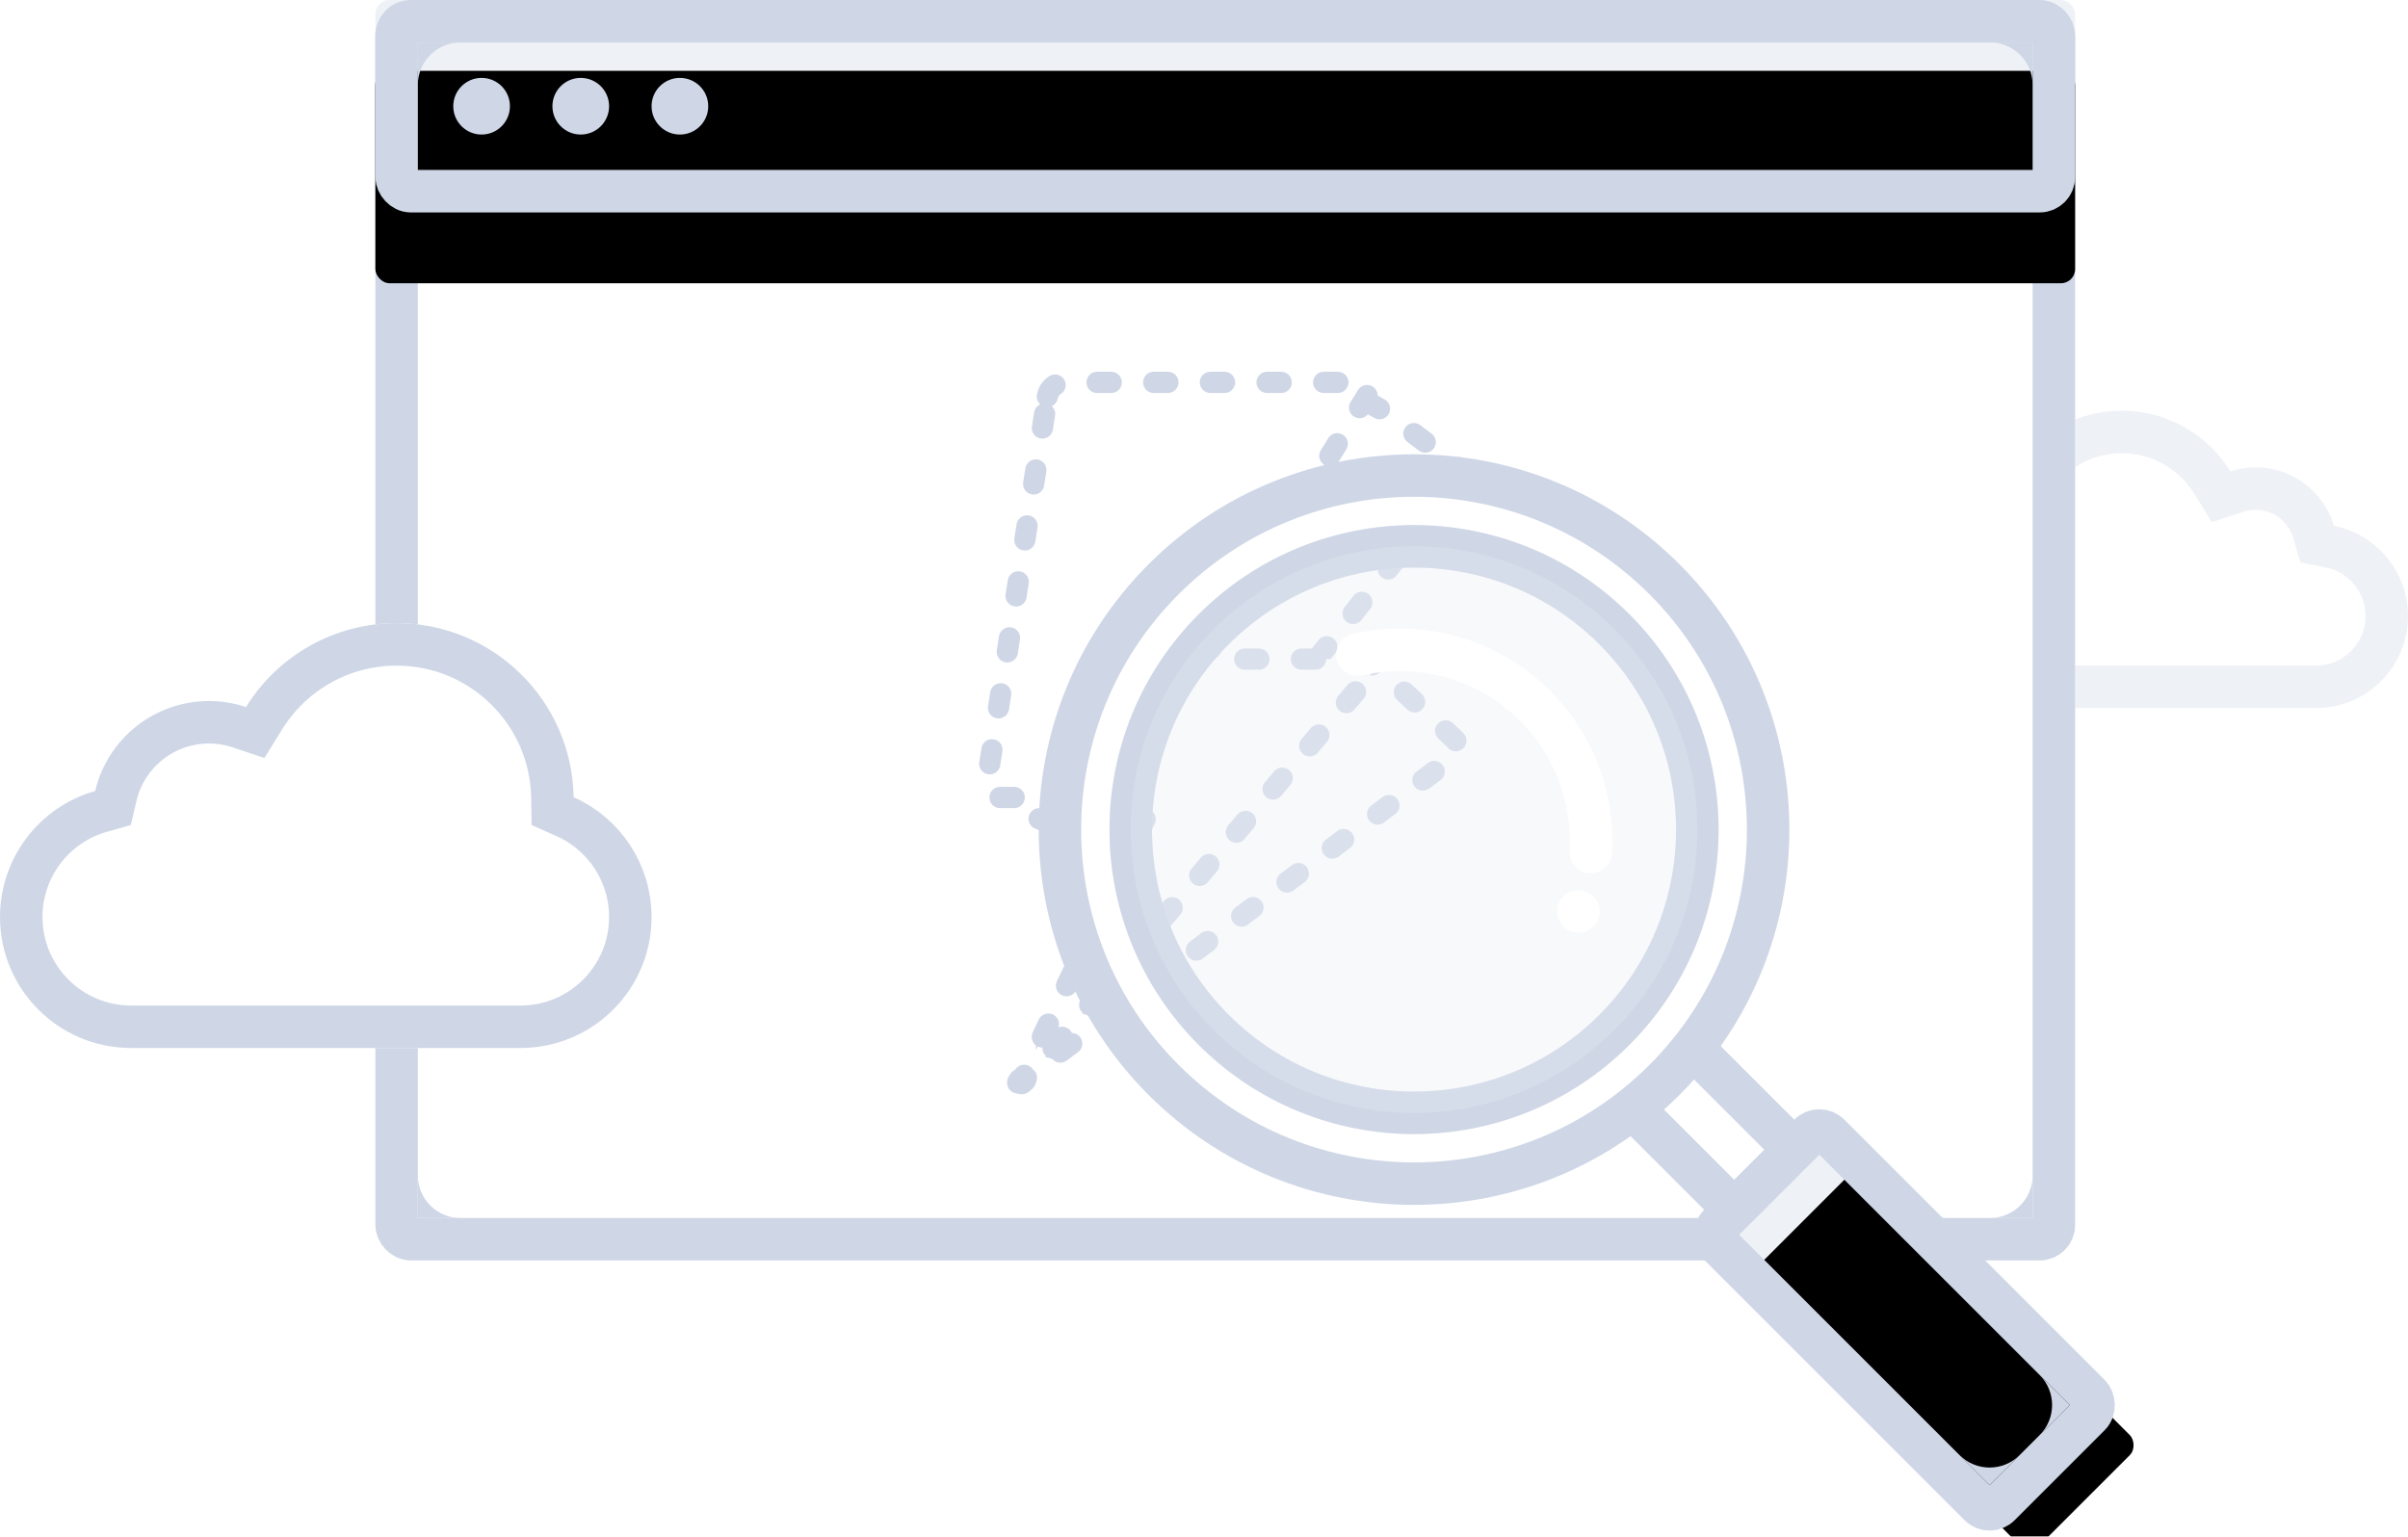 <?xml version="1.0" encoding="UTF-8"?>
<svg width="340px" height="217px" viewBox="0 0 340 217" version="1.1" xmlns="http://www.w3.org/2000/svg" xmlns:xlink="http://www.w3.org/1999/xlink">
    <!-- Generator: Sketch 47.1 (45422) - http://www.bohemiancoding.com/sketch -->
    <title>Page Not found</title>
    <desc>Created with Sketch.</desc>
    <defs>
        <rect id="path-1" x="53" y="0" width="240" height="178" rx="2"></rect>
        <path d="M13.439,111.702 C5.682,113.904 0,121.037 0,129.5 C0,139.717 8.286,148 18.507,148 L73.493,148 C83.714,148 92,139.72 92,129.5 C92,121.953 87.479,115.461 80.997,112.584 C80.774,98.969 69.668,88 56,88 C47.018,88 39.143,92.736 34.735,99.848 C33.09,99.298 31.33,99 29.5,99 C21.694,99 15.155,104.42 13.439,111.702 Z" id="path-2"></path>
        <rect id="path-3" x="0" y="0" width="22" height="56" rx="2"></rect>
        <filter x="-31.8%" y="-12.5%" width="163.6%" height="125.0%" filterUnits="objectBoundingBox" id="filter-4">
            <feOffset dx="0" dy="8" in="SourceAlpha" result="shadowOffsetInner1"></feOffset>
            <feComposite in="shadowOffsetInner1" in2="SourceAlpha" operator="arithmetic" k2="-1" k3="1" result="shadowInnerInner1"></feComposite>
            <feColorMatrix values="0 0 0 0 1   0 0 0 0 1   0 0 0 0 1  0 0 0 1 0" type="matrix" in="shadowInnerInner1"></feColorMatrix>
        </filter>
        <rect id="path-5" x="0.243" y="0.757" width="31" height="72"></rect>
        <rect id="path-7" x="53" y="0" width="240" height="30" rx="2"></rect>
        <filter x="-2.1%" y="-16.7%" width="104.2%" height="133.3%" filterUnits="objectBoundingBox" id="filter-8">
            <feOffset dx="0" dy="10" in="SourceAlpha" result="shadowOffsetInner1"></feOffset>
            <feComposite in="shadowOffsetInner1" in2="SourceAlpha" operator="arithmetic" k2="-1" k3="1" result="shadowInnerInner1"></feComposite>
            <feColorMatrix values="0 0 0 0 1   0 0 0 0 1   0 0 0 0 1  0 0 0 1 0" type="matrix" in="shadowInnerInner1"></feColorMatrix>
        </filter>
    </defs>
    <g id="Symbols" stroke="none" stroke-width="1" fill="none" fill-rule="evenodd">
        <g id="Illustration---Page-Not-found---404" transform="translate(-226, -83)">
            <g id="Page-Not-found" transform="translate(226, 83)">
                <path d="M288.345,75.094 L287.831,76.837 L286.048,77.189 C281.403,78.106 278,82.202 278,87 C278,92.521 282.48,97 287.997,97 L327.003,97 C332.524,97 337,92.524 337,87 C337,83.36 335.039,80.064 331.928,78.297 L330.439,77.451 L330.41,75.739 C330.272,67.566 323.6,61 315.413,61 C310.143,61 305.348,63.736 302.633,68.142 L301.392,70.154 L299.146,69.419 C298.301,69.143 297.412,69 296.5,69 C292.705,69 289.4,71.51 288.345,75.094 Z" id="Cloud" stroke="#EEF1F6" stroke-width="6" transform="translate(307.5, 79) scale(-1, 1) translate(-307.5, -79) "></path>
                <g id="Rectangle-1547">
                    <use fill="#FFFFFF" fill-rule="evenodd" xlink:href="#path-1"></use>
                    <rect stroke="#CFD7E6" stroke-width="6" x="56" y="3" width="234" height="172" rx="2"></rect>
                </g>
                <g id="Cloud">
                    <use fill="#FFFFFF" fill-rule="evenodd" xlink:href="#path-2"></use>
                    <path stroke="#CFD7E6" stroke-width="6" d="M16.359,112.39 L15.955,114.106 L14.259,114.588 C7.648,116.465 3,122.525 3,129.5 C3,138.06 9.943,145 18.507,145 L73.493,145 C82.058,145 89,138.062 89,129.5 C89,123.312 85.34,117.794 79.779,115.326 L78.028,114.548 L77.997,112.633 C77.801,100.638 68.014,91 56,91 C48.291,91 41.273,94.994 37.285,101.428 L36.035,103.446 L33.784,102.693 C32.417,102.236 30.976,102 29.5,102 C23.204,102 17.783,106.347 16.359,112.39 Z"></path>
                </g>
                <g id="Group" transform="translate(139, 54)" stroke="#CFD7E6" stroke-width="3" stroke-linecap="round" stroke-dasharray="2,6">
                    <path d="M54.018,2.774 C55.018,3.234 56.543,4.145 57.421,4.807 L67.011,12.037 C67.456,12.372 67.543,12.989 67.193,13.433 C67.193,13.433 50.659,34.372 41.998,45.372 C40.737,46.974 37.429,51.237 37.429,51.237 L25.546,68.729 L4.647,60.406 C3.618,59.996 3.354,58.967 4.05,58.115 L50.566,1.188 L54.018,2.774 Z" id="Path-35"></path>
                    <path d="M52.955,40.565 C53.664,39.711 54.893,39.632 55.703,40.391 L66.338,50.361 C67.147,51.119 67.085,52.272 66.206,52.932 L5.462,98.529 C4.58,99.191 4.431,99.046 5.148,98.181 L52.955,40.565 Z" id="Path-36"></path>
                    <path d="M8.884,1.984 C9.056,0.888 10.093,0 11.201,0 L53.167,0 C54.275,0 54.701,0.763 54.12,1.704 L32.087,37.376 C31.506,38.317 31.934,39.08 33.04,39.08 L54.316,39.08 C55.424,39.08 55.741,39.765 55.03,40.602 L5.889,98.479 C5.176,99.319 4.979,99.192 5.45,98.195 L23.286,60.425 C23.756,59.429 23.25,58.621 22.142,58.621 L1.996,58.621 C0.894,58.621 0.139,57.735 0.311,56.637 L8.884,1.984 Z" id="Path-34" fill="#FFFFFF"></path>
                </g>
                <g id="Group-2" transform="translate(226.525, 144.025) scale(-1, 1) rotate(-315) translate(-226.525, -144.025) translate(176.525, 56.025)">
                    <rect id="Rectangle-453" stroke="#CFD7E6" stroke-width="6" fill="#FFFFFF" x="44" y="96" width="12" height="74" rx="2"></rect>
                    <g id="Group-4" transform="translate(39, 119.929)">
                        <g id="Rectangle-453">
                            <use fill="#EEF1F6" fill-rule="evenodd" xlink:href="#path-3"></use>
                            <use fill="black" fill-opacity="1" filter="url(#filter-4)" xlink:href="#path-3"></use>
                            <use stroke="#CFD7E6" stroke-width="6" xlink:href="#path-3"></use>
                        </g>
                        <path d="M3,50 L3,41 L12,41 L9.001,41 C5.687,41 3,43.693 3,47 L3,50 Z" id="Rectangle-189-Copy-10" fill="#CFD7E6" transform="translate(7.5, 47) scale(1, -1) translate(-7.5, -47) "></path>
                        <path d="M10,50 L10,41 L19,41 L16.001,41 C12.687,41 10,43.693 10,47 L10,50 Z" id="Rectangle-189-Copy-10" fill="#CFD7E6" transform="translate(14.5, 47) scale(-1, -1) translate(-14.5, -47) "></path>
                    </g>
                    <path d="M50,100 C22.386,100 -6.821e-13,77.614 -6.821e-13,50 C-6.821e-13,22.386 22.386,5.684e-13 50,5.684e-13 C77.614,5.684e-13 100,22.386 100,50 C100,77.614 77.614,100 50,100 Z M50,90 C72.091,90 90,72.091 90,50 C90,27.909 72.091,10 50,10 C27.909,10 10,27.909 10,50 C10,72.091 27.909,90 50,90 Z" id="Combined-Shape" stroke="#CFD7E6" stroke-width="6" fill="#FFFFFF"></path>
                    <path d="M50,90 C72.091,90 90,72.091 90,50 C90,27.909 72.091,10 50,10 C27.909,10 10,27.909 10,50 C10,72.091 27.909,90 50,90 Z" id="Oval-76" stroke="#CFD7E6" stroke-width="6" fill="#EEF1F6" opacity="0.4"></path>
                    <g id="Group-5" transform="translate(14.414, 1.586)">
                        <mask id="mask-6" fill="white">
                            <use xlink:href="#path-5"></use>
                        </mask>
                        <g id="Rectangle-459"></g>
                        <path d="M38.142,75.142 C53.054,75.142 65.142,63.054 65.142,48.142 C65.142,33.23 53.054,21.142 38.142,21.142 C23.23,21.142 11.142,33.23 11.142,48.142 C11.142,63.054 23.23,75.142 38.142,75.142 Z" id="Oval-76" stroke="#FFFFFF" stroke-width="6" stroke-linecap="round" stroke-dasharray="50" mask="url(#mask-6)"></path>
                    </g>
                    <circle id="Oval-80" fill="#FFFFFF" cx="41.757" cy="74.586" r="3"></circle>
                </g>
                <g id="Rectangle-1547">
                    <use fill="#EEF1F6" fill-rule="evenodd" xlink:href="#path-7"></use>
                    <use fill="black" fill-opacity="1" filter="url(#filter-8)" xlink:href="#path-7"></use>
                    <rect stroke="#CFD7E6" stroke-width="6" x="56" y="3" width="234" height="24" rx="2"></rect>
                </g>
                <circle id="Oval-69" fill="#CFD7E6" cx="68" cy="15" r="4"></circle>
                <circle id="Oval-69" fill="#CFD7E6" cx="82" cy="15" r="4"></circle>
                <circle id="Oval-69" fill="#CFD7E6" cx="96" cy="15" r="4"></circle>
                <path d="M59,15 L59,6 L68,6 L65.001,6 C61.687,6 59,8.693 59,12 L59,15 Z" id="Rectangle-189-Copy-10" fill="#CFD7E6"></path>
                <path d="M278,15 L278,6 L287,6 L284.001,6 C280.687,6 278,8.693 278,12 L278,15 Z" id="Rectangle-189-Copy-10" fill="#CFD7E6" transform="translate(282.5, 12) scale(-1, 1) translate(-282.5, -12) "></path>
                <path d="M59,169 L59,160 L68,160 L65.001,160 C61.687,160 59,162.693 59,166 L59,169 Z" id="Rectangle-189-Copy-10" fill="#CFD7E7" transform="translate(63.5, 166) scale(1, -1) translate(-63.5, -166) "></path>
                <path d="M278,169 L278,160 L287,160 L284.001,160 C280.687,160 278,162.693 278,166 L278,169 Z" id="Rectangle-189-Copy-10" fill="#CFD7E7" transform="translate(282.5, 166) scale(-1, -1) translate(-282.5, -166) "></path>
            </g>
        </g>
    </g>
</svg>